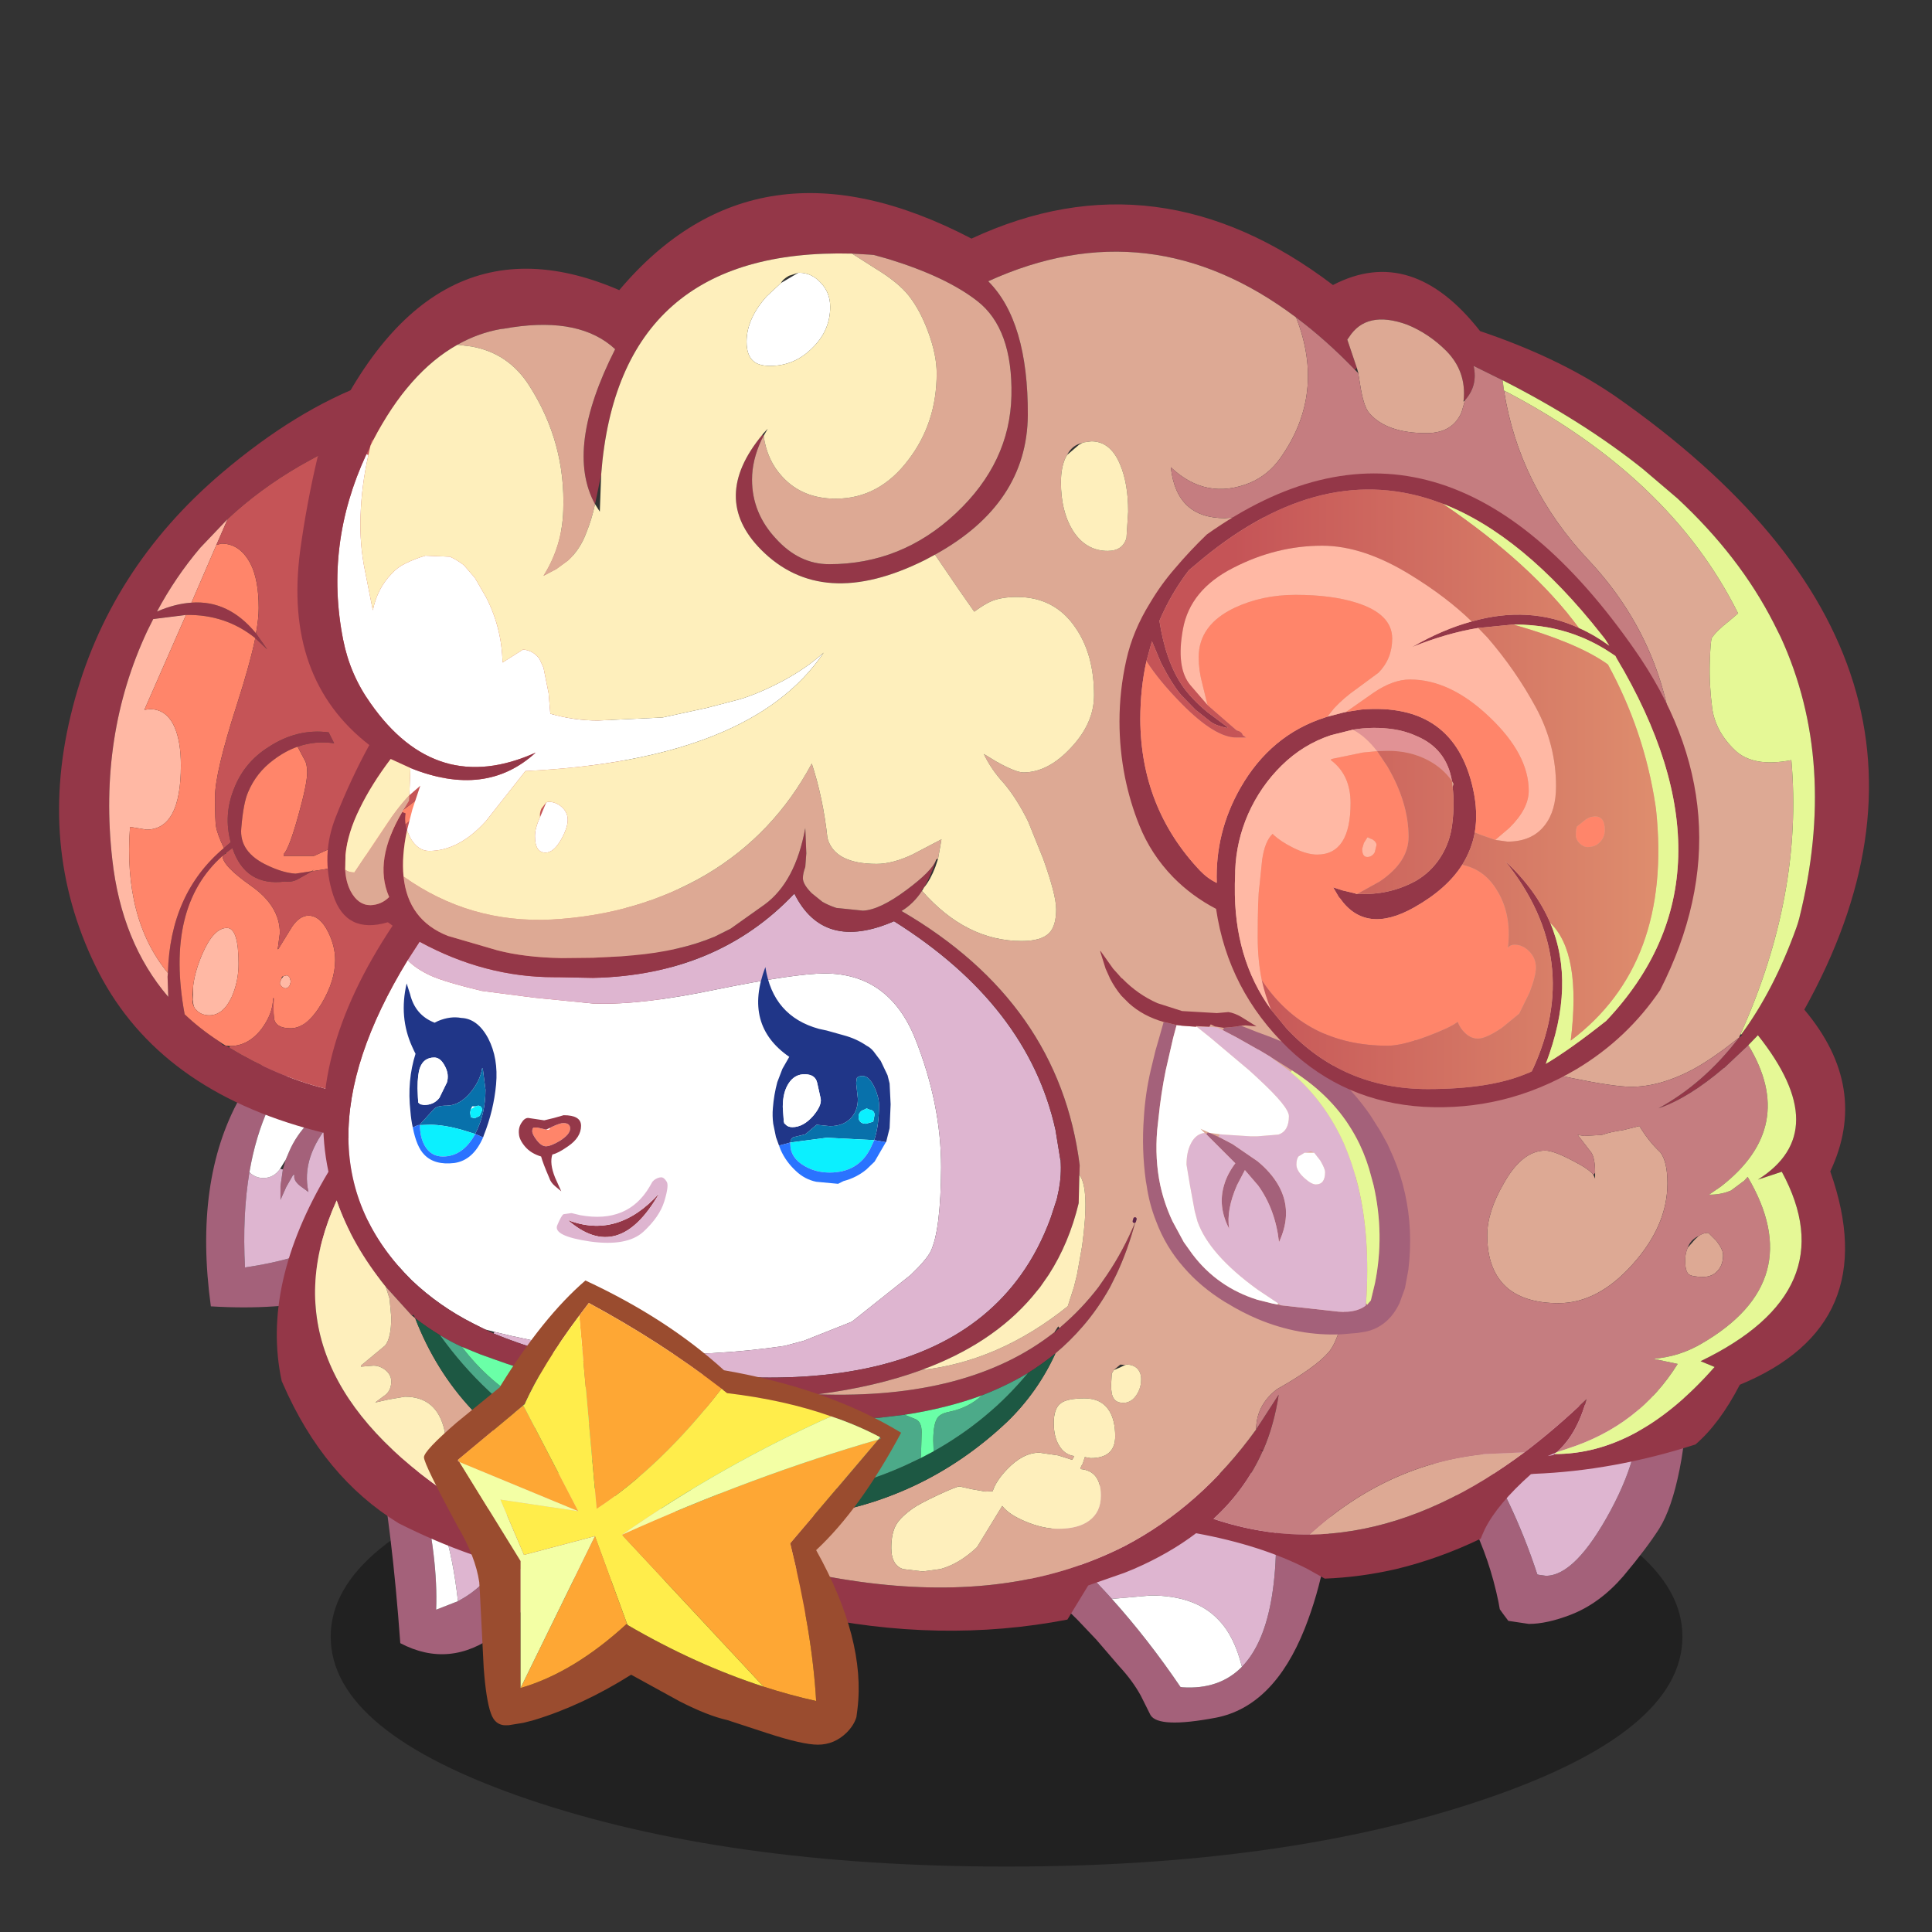 <svg xmlns:ffdec="https://www.free-decompiler.com/flash" xmlns:xlink="http://www.w3.org/1999/xlink" ffdec:objectType="frame" height="90" width="90" xmlns="http://www.w3.org/2000/svg"><rect width="100%" height="100%" fill="#333333" stroke="none"/><use ffdec:characterId="26" height="78.75" transform="translate(-1.1 9)" width="88.15" xlink:href="#a"/><defs><use ffdec:characterId="1" height="34.45" width="101.4" xlink:href="#b" id="m"/><use ffdec:characterId="3" height="48.75" width="38.25" xlink:href="#c" id="n"/><use ffdec:characterId="5" height="111.75" width="90.7" xlink:href="#d" id="o"/><use ffdec:characterId="7" height="33.8" width="38.1" xlink:href="#e" id="p"/><use ffdec:characterId="9" height="36.6" width="45.6" xlink:href="#f" id="q"/><use ffdec:characterId="11" height="30.2" width="31" xlink:href="#g" id="r"/><use ffdec:characterId="13" height="210.6" width="233.2" xlink:href="#h" id="s"/><use ffdec:characterId="15" height="56.2" width="45.4" xlink:href="#i" id="t"/><use ffdec:characterId="17" height="92.85" width="84.95" xlink:href="#j" id="u"/><use ffdec:characterId="19" height="40.4" width="71.4" xlink:href="#k" id="v"/><use ffdec:characterId="24" height="68" width="69.9" xlink:href="#l" id="w"/><g id="a" transform="translate(1.1 -9)"><use ffdec:characterId="2" height="34.45" transform="translate(15.405 65.559) scale(.621)" width="101.4" xlink:href="#m"/><use ffdec:characterId="4" height="48.75" transform="translate(9.6 45.4) scale(.318)" width="38.25" xlink:href="#n"/><use ffdec:characterId="6" height="111.75" transform="translate(2.75 17.85) scale(.318)" width="90.7" xlink:href="#o"/><use ffdec:characterId="8" height="33.8" transform="translate(66.4 64.9) scale(.318)" width="38.1" xlink:href="#p"/><use ffdec:characterId="10" height="36.6" transform="translate(47.55 68.6) scale(.318)" width="45.6" xlink:href="#q"/><use ffdec:characterId="12" height="30.2" transform="translate(17.55 67.45) scale(.318)" width="31" xlink:href="#r"/><use ffdec:characterId="14" height="210.6" transform="translate(12.9 9) scale(.318)" width="233.2" xlink:href="#s"/><use ffdec:characterId="16" height="56.2" transform="translate(51.25 44.3) scale(.318)" width="45.4" xlink:href="#t"/><use ffdec:characterId="18" height="92.85" transform="translate(52.15 22.05) scale(.318)" width="84.95" xlink:href="#u"/><use ffdec:characterId="23" height="40.4" transform="translate(18.8 45.05) scale(.318)" width="71.4" xlink:href="#v"/><use ffdec:characterId="25" height="68" transform="translate(19.75 59.65) scale(.318)" width="69.9" xlink:href="#w"/></g><g id="c" fill-rule="evenodd"><path d="m33.65 8.75.05.05 4.4 6.55Q40.4 51 .7 48.6-4.35 11.85 27.75 0l2.35 3.45Q9.95 7.9 6.35 28.95 5.3 35.2 5.7 42.9q30.1-4.35 27.95-34v-.15m-22 18.4.55-1.3q1-2.3 2.9-4.25 2.95-3 8.9-6.2l-.95 1.2-4.65 4.85q-4.55 5.3-3.4 10.4l-1.3-.95q-.95-.8-.75-1.55h-.2l-1 1.75-.85 1.9v-2l.35-2.45.4-1.4" fill="#a4617a"/><path d="M6.35 28.95q.85.85 2.05.85 1.5 0 2.45-1.35l.4.1L10.9 31v2l.85-1.9 1-1.75h.2q-.2.75.75 1.55l1.3.95q-1.15-5.1 3.4-10.4l4.65-4.85 2.85-1.9q.85-.6 2-1.35l4.05-2.9-.2.35.3-.35.3-.3.1-.15h.15l.35-.2.7-.9q2.15 29.65-27.95 34-.4-7.7.65-13.95" fill="#deb5d0"/><path d="m30.1 3.45 3.55 5.3v.15l-.7.9-.35.2h-.15l-.1.15-.3.3h-.1l-4.05 2.9q-1.15.75-2 1.35-1.05.25-1.9.7-5.95 3.2-8.9 6.2-1.9 1.95-2.9 4.25l-.55 1.3-.8 1.3Q9.9 29.8 8.4 29.8q-1.2 0-2.05-.85Q9.95 7.9 30.1 3.45" fill="#fff"/></g><g id="d" fill-rule="evenodd"><path d="m47.25 6.15-.25-.1.1.15Q41 8.85 35.2 12.15q-5.85 3.4-10.5 7.75l-4 4.2q-3.65 4.3-6.35 9.35 2.65-1.15 5.05-1.3 5.45-.4 9.45 4.5L30.5 39l-1.75-1.65q-4.35-3.5-10.15-3.4l-4.8.6-.85 1.7Q5.75 51.6 7.8 69.75 9.15 81.9 16 89.9l-.1-2.95.05-.55q.3-11.65 8.2-18.3l1-.85q-1.1-4.05.55-8 1.5-3.75 5-5.95 4.2-2.75 8.8-2.15l.8 1.6q-2.8-.4-5.35.5-1.85.65-3.55 1.95-2.5 1.85-3.7 4.7-.7 1.6-1 5.25-.35 3.6 3.95 5.55 2.25 1.05 4 1.15l2.3-.35v.05L35.1 72.6q-.95.55-2 .4-5.8.75-7.7-4.9l-.95.7-.2.2-.3.25q-8.45 7.5-5.55 23.2 2.2 2.1 4.95 3.9l.7.65.4.05.5.3q13.75 8.3 28.05 7.2 14.75-1.15 24.9-15.45Q88 74.75 79.3 58.45q-2.75-5.2-8.55-7.05-6.15-1.85-11.2.15l-.05.25-.3-.1q-1.7.7-3.25 1.85 4.05-11.3 18.25-4.2-.9-12.9-3.7-21.3Q64.75 11 47.25 6.15m8.25-3.2 4.45 2.75q7.3 5.3 12.7 14.4 5.15 8.85 7.15 18.75 1.5 7.7.75 14.4 10.2 7.85 10.15 21.7-.05 22.75-16 31.6-16 8.85-38.45 2.6Q13.8 102.85 5.3 85.3-3.25 67.7 2 47.5q5.2-20.2 21.85-34.35Q34.75 3.9 45.3 0q5.2.35 10.2 2.95" fill="#943748"/><path d="m15.95 86.4-.05.55.1 2.95q-6.85-8-8.2-20.15-2.05-18.15 5.15-33.5l.85-1.7 4.8-.6-6.1 13.9.8-.1q2.5 0 3.65 2.7.9 2.1.9 5.55 0 9.4-5.05 9.4l-2.4-.4q-1 13.45 5.55 21.4m3.45-54.25q-2.4.15-5.05 1.3 2.7-5.05 6.35-9.35l4-4.2-1.65 3.8-3.65 8.45m13 55.55.15-.4.35-.45.45-.1q.25 0 .45.35l.15.55-.15.55q-.25.45-.65.45-.15 0-.45-.2-.35-.25-.35-.6l.05-.15m-12.55 3.8q-.2-.35-.25-1.15l.05-2.05q.25-2.15 1.35-4.7 1.65-3.8 3.6-3.8 1.7 0 1.7 5.25 0 2.6-1 4.85-1.25 2.7-3.3 2.7-.95 0-1.65-.55l-.45-.45-.05-.1" fill="#ffb8a4"/><path d="m59.2 51.7.3.1q-.85 2.55-2.2 4.9-2.45 4.15-5.9 7.4l-4.05 3.55q-1.8 1.55-4.15 2.3-2.1.8-4.25 1.25l-1.9.3.35-.25-.45.25-2.3.35q-1.75-.1-4-1.15-4.3-1.95-3.95-5.55.3-3.65 1-5.25 1.2-2.85 3.7-4.7 1.7-1.3 3.55-1.95l1 1.9q.4.6.4 1.9 0 1.65-1.3 6.3Q33.7 68.2 32.9 69v.25h4.45q9.7-4.35 13.15-6.8Q56.7 58 59.2 51.7M23.35 96.35q-2.75-1.8-4.95-3.9-2.9-15.7 5.55-23.2 0 1.45 4.2 4.4t4.2 6.9l-.3 2.25v.15l.1-.1 2-3.25q1.1-1.6 2.4-1.6 1.7 0 2.9 2.45 1 2.05 1 4.05 0 3.05-2 6.4-2.15 3.6-4.5 3.6-1.9 0-2.35-1.05-.25-.6-.15-3.35h-.1q0 2.2-1.65 4.45-1.95 2.55-4.65 2.55l-.6-.05-.45-.25-.65-.45m.8-28.25q-7.9 6.65-8.2 18.3Q9.4 78.45 10.4 65l2.4.4q5.05 0 5.05-9.4 0-3.45-.9-5.55-1.15-2.7-3.65-2.7l-.8.1 6.1-13.9q5.8-.1 10.15 3.4-.8 3.85-2.7 9.75-3.2 9.95-3.2 13.5 0 3.55.15 4.35.2 1.15 1.15 3.15m4.7-31.45q-4-4.9-9.45-4.5l3.65-8.45.75-.2q2.7 0 4.25 2.95 1.2 2.35 1.2 6.5 0 1.5-.4 3.7m4.05 50.2q-.2.05-.25.15l-.25.7-.05.15q0 .35.35.6.3.2.45.2.4 0 .65-.45l.15-.55-.15-.55q-.2-.35-.45-.35l-.45.1m-13.3 3.5-.05.1q0 .55.3 1.05l.05.1.45.45q.7.55 1.65.55 2.05 0 3.3-2.7 1-2.25 1-4.85 0-5.25-1.7-5.25-1.95 0-3.6 3.8-1.1 2.55-1.35 4.7l-.1 1.35.05.7" fill="#ff856a"/><path d="m47.1 6.2.15-.05Q64.75 11 70.5 28.05q2.8 8.4 3.7 21.3-14.2-7.1-18.25 4.2 1.55-1.15 3.25-1.85-2.5 6.3-8.7 10.75-3.45 2.45-13.15 6.8H32.9V69q.8-.8 2.15-5.65 1.3-4.65 1.3-6.3 0-1.3-.4-1.9l-1-1.9q2.55-.9 5.35-.5l-.8-1.6q-4.6-.6-8.8 2.15-3.5 2.2-5 5.95-1.65 3.95-.55 8l-1 .85q-.95-2-1.15-3.15-.15-.8-.15-4.35t3.2-13.5q1.9-5.9 2.7-9.75L30.5 39l-1.65-2.35q.4-2.2.4-3.7 0-4.15-1.2-6.5-1.55-2.95-4.25-2.95l-.75.2 1.65-3.8q4.65-4.35 10.5-7.75Q41 8.85 47.1 6.2m12.4 45.6.05-.25q5.05-2 11.2-.15 5.8 1.85 8.55 7.05 8.7 16.3-1.4 30.65-10.15 14.3-24.9 15.45-14.3 1.1-28.05-7.2l.1-.25q2.7 0 4.65-2.55 1.65-2.25 1.65-4.45h.1q-.1 2.75.15 3.35.45 1.05 2.35 1.05 2.35 0 4.5-3.6 2-3.35 2-6.4 0-2-1-4.05-1.2-2.45-2.9-2.45-1.3 0-2.4 1.6l-2 3.25-.1-.05.3-2.25q0-3.95-4.2-6.9t-4.2-4.4l.3-.25.25-.15-.05-.05.95-.7q1.9 5.65 7.7 4.9 1.05.15 2-.4l1.85-1.05.1-.05 1.9-.3q2.15-.45 4.25-1.25 2.35-.75 4.15-2.3l4.05-3.55q3.45-3.25 5.9-7.4 1.35-2.35 2.2-4.9" fill="#c55457"/></g><g id="e" fill-rule="evenodd"><path d="M31.1.55 37.85 0l.1 1.2q.45 4.1-.7 9.9-1.15 5.8-3 8.75-1.85 2.9-5.25 6.95-3.45 4-7.7 5.65-3.5 1.35-6.15 1.35l-3-.45-.75-1-.5-.7-.2-1.1Q8.15 18.15 0 8.85L6.75 6.3q6.05 9.25 9.65 20.25l.2.05 1.05.15q4.35 0 9.5-9.6Q32.2 7.75 31.1.55" fill="#a4617a"/><path d="M31.1.55q1.1 7.2-3.95 16.6-5.15 9.6-9.5 9.6l-1.05-.15-.2-.05q-3.6-11-9.65-20.25Q19.1 1.9 31.1.55" fill="#deb5d0"/></g><g id="f" fill-rule="evenodd"><path d="M36.95.15Q41.3.5 45.6 1.8q-.15 11.3-4 21.05-4.55 11.4-13 13.05-8.45 1.6-9.6-.4l-1.4-2.8q-1.2-2.2-3.15-4.3l-3.35-3.9-2.75-2.9Q5.1 18.3 0 14.7q1.6-3 3.7-5.6 5.05 4.3 9.65 9.4 5.3 5.9 10.05 12.9l.3.05q5.4.35 8.7-3 6.55-6.7 4.55-28.3" fill="#a4617a"/><path d="M3.7 9.1q2.1-2.6 4.6-4.85 5.1-4.65 12-3.7L33.05 0l3.9.15q2 21.6-4.55 28.3-1.1-4.5-3.45-6.9Q25.6 18 19.05 18l-5.7.5q-4.6-5.1-9.65-9.4" fill="#deb5d0"/><path d="M32.4 28.45q-3.3 3.35-8.7 3l-.3-.05q-4.75-7-10.05-12.9l5.7-.5q6.55 0 9.9 3.55 2.35 2.4 3.45 6.9" fill="#fff"/></g><g id="g" fill-rule="evenodd"><path d="M11.9 22.45q8.4-4.4 9.75-17.7 4.8 1.5 9.35 3.4Q17.9 36.2 3.45 28.6 2.25 11.95 0 0l5.25.8 1.3 5.05Q9 16.15 8.7 23.7l3.2-1.25" fill="#a4617a"/><path d="M21.65 4.75q-1.35 13.3-9.75 17.7-1.45-12.7-5.35-16.6L5.25.8q8.5 1.45 16.4 3.95" fill="#deb5d0"/><path d="M6.55 5.85q3.9 3.9 5.35 16.6L8.7 23.7Q9 16.15 6.55 5.85" fill="#fff"/></g><g id="h" fill-rule="evenodd"><path d="M19.55 84.2q11.05 4.45 18.35-2.25-14.55 6.55-24.2-7.25-3-4.2-4-9.3-2.75-13.9 3.4-27.15l.3.1q-1 4.45-1.15 8.95-.15 4.1.65 8l1.15 5.8q.65-3.2 2.75-5.35.85-.95 2-1.5 1.4-.7 2.95-1.15l3.6.15q1.1.5 2.05 1.25l1.6 1.85 1.65 2.85q2.3 4.5 2.4 9.55l3-1.9q1.45.1 2.4 1.35l.6 1.3.75 3.75.25 3q3.45 1 7 1l9.45-.45 6.45-1.4 4.8-1.25q2.85-.85 6.35-2.7 3.45-1.85 6-4.15-10.6 15.75-43.7 17.35L30.6 92q-3.95 4.35-8.3 4.35-1.65 0-2.75-1.9l-.5-1.1.8-3.1L21 86.8v-.05.05l-1.6 1.4.15-4M76.4 11.65h.1q1.8 0 3.15 1.45 1.4 1.45 1.4 3.55 0 3.5-2.65 6.05-2.6 2.6-6.15 2.6-1.65 0-2.45-.7-1-.85-1-2.85 0-3.35 2.95-6.65l2.1-1.95 2.55-1.5m-36.95 77.6.3-.1q1.05 0 1.9.7.95.8.95 1.95t-.95 2.85q-1.1 1.95-2.3 1.95-1.55 0-1.55-2.4 0-1.15.65-2.6l.1-.2.9-2.15m-8.95 77.2-1.7-.85q-5.05-2.55-9.05-6.35-18.25-18.05-.6-46.9 1.25 1.3 3.45 2.3 2.15.95 7.4 2.2l7.7 1 8.6.85h.4q6.6.25 17.65-2.05 11.6-2.35 15.9-2.35 9.4 0 13.25 9.55 3.8 9.55 3.8 18.85-.05 9.25-1.55 12.35-.7 1.3-2.9 3.4l-8.55 6.8-.3.15-6.8 2.7-2.8.75q-21.55 3.2-42.55-2.05l-1.35-.35" fill="#fff"/><path d="m19.15 112.35 1.75-2.7q9.55 5.2 19.7 5.2h.55l5.15.1q18.2-.4 29.5-12.35 4.25 8.55 14.6 4.05 19.6 12.3 23.65 30.55l.7 4.3.05.15q.15 2.15-.25 4.3l-.3 1.4-.9 2.75q-1.7 4.65-4.35 8.35-9.65 13.5-31.8 14.9-4.85.3-10.3 0H66l-12.85-.85-6.85-1.1q-7.7-1.55-14.55-4.35l.1-.25q21 5.25 42.55 2.05l2.8-.75 6.8-2.7.3-.15 8.55-6.8q2.2-2.1 2.9-3.4 1.5-3.1 1.55-12.35 0-9.3-3.8-18.85-3.85-9.55-13.25-9.55-4.3 0-15.9 2.35-11.05 2.3-17.65 2.05h-.4l-8.6-.85-7.7-1q-5.25-1.25-7.4-2.2-2.2-1-3.45-2.3" fill="#deb5d0"/><path d="M173.85 30.3q.4-4.2-2.55-7.2-2.55-2.55-5.75-3.85-5.95-2.15-8.5 1.85l-.25.35 1.4 4.15-.3.25q-4.25-4.4-8.6-7.65-21.4-16.1-45.1-5.3 5.85 5.85 5.8 19.6-.1 13-13.6 20.45l-1.5.8q-15.05 7.5-24-1.55-7.45-7.55.2-16.8l.2.15-.3.55q-1.4 3-1.4 5.85 0 4.9 3.5 8.65 3.4 3.75 7.8 3.75 10.6 0 18.55-7.45 7.95-7.45 8.15-17.25.2-9.8-5-13.85-4.55-3.55-13-6.15l-2.15-.6-.6-.05-2.6-.15q-34.2-.9-36.75 32.35l-.9 4.35q-4.45-8.1 2.95-22.7-5.05-4.7-15.1-3.2l-1.2.2-.45.05q-3.35.6-6.35 2.3-7.15 4-12.35 14l-.2-.05-.2.85-.6 1.25Q6.95 51.5 9.7 65.4q1 5.1 4 9.3 9.65 13.8 24.2 7.25-7.3 6.7-18.35 2.25l-2.85-1.3h-.05q-2.8 3.7-4.5 7.2-1.8 3.6-2.1 6.85L10 99.1q.1 1.8.8 3.15 1.1 2.05 2.9 2.05 1.6-.05 2.75-1.2l-.05-.1q-2.25-5.25 1.95-12.35l.5.2q-.2 1.2.2 2.5-.8 3.8-.5 6.75.65 6.4 6.5 8.7l7.2 2.1q4 1.05 9.45 1.15l4.6-.05 4.1-.2 1.75-.15q6.9-.6 12-2.75l2.3-1.15 5-3.55q4.5-3.3 5.95-11.2l.15 3.7-.15 2q-.35.95-.35 1.65 0 .9 1.3 2.2l1.55 1.25q.85.5 2.05.9l3.9.4q2.45-.1 6.4-3.05 3.7-2.75 4.3-4.35-.75 2.3-1.75 4l-.35.4.05.1q-1.25 1.9-3 2.95 23.1 13.45 26.1 37.25l-.05 1.4-.1 4.15q-1.4 5.85-4.4 10.5l-1.25 1.8-1.15 1.4q-5.9 6.95-16.25 10.75-6.7 2.45-15.2 3.55 22.15.8 34.7-9.1l.1.05.15-.25.5-.4.25-.25q3-2.55 5.45-5.75l1.25-1.8q2.4-3.55 4.15-7.75-1.1 4.15-2.8 7.75l-.9 1.8q-1.75 3.15-4 5.75-1.85 2.15-4 3.95-1.9 1.55-4.05 2.9-3.1 1.85-6.7 3.25-5.15 1.9-11.35 2.85l-3.8.45q-5.55.15-10.95-.05l-16.45-1.45q-7.4-1-14.45-2.7-7.45-1.85-14.55-4.4l-1.95-.7-2.7-1.1q-1.65-.75-3.2-1.7-1.9-1.15-3.65-2.5l-.2-.5-.3.1-3.8-4.2q-4.95-6.1-7.2-12.65Q-2.1 171.5 24.3 190l.45.35h.05l.05.05q10.9 4.6 21.45 6.1l13.8.55q8 2.8 15.35 4.5l1.75.4q22.15 4.8 38.7-.4 4.3-1.35 8.25-3.35 11.2-5.85 19.3-17.1l3.3-5.1q-.65 4.4-2.3 8.2l-.55-.2.5.25q-2.5 5.65-7.2 9.95 7 2.35 14.05 2.3 12.75-.15 25.7-8.1 2.9-1.8 5.8-3.95 4.55-3.45 9.1-7.8-1.4 5.2-4.4 7.8l-1.3.55.8-.15.2-.15q12.2.05 23.45-12.75l-2.05-.85q21.35-10.3 11.9-27.75l-3.5 1.15q11.2-7.05 0-21.15l-1.4 1.45-3.55 3.35h-.05q-5.15 4.4-9.55 5.9 6.65-3.65 11.7-10.25l.05-.1.3-.2.1-.1.15-.15h-.2q4.8-6.5 8.1-15.7l.2-.6.2-.7q5.7-22.85-2.7-41.2l-1.05-2.1q-5-9.8-14.1-18.25l-5.05-4.3q-8.75-7-20.55-13l-4.25-2.1q.65 2.9-1.25 5h-.2m22.15-.6q56 39.1 27.75 89.9 9.6 11.4 3.8 23.7 7.95 22.5-13.25 31.25-2.95 5.7-6.5 8.75-12 3.85-23.65 4.3l-.45.05q-4.9 4.35-6.75 8.05l-.4.9-.2.5q-6.15 2.95-12.4 4.45-5.2 1.2-10.45 1.4l-2.5-1.4q-6.8-3.5-16.35-5.25-3.95 3-9.15 5.25-.7.3-1.35.55l-5.3 1.85-3.05 5q-18.65 3.6-38.6-.75-8.8-1.95-17.9-5.4-20 2.85-41.45-7.95-11-6.75-16.95-20.4L.7 174q-3.05-14.1 6.85-30.65-3.55-16.6 9.4-36.05l-.7-.5q-6.1 1.8-8-3.95-1.9-5.8.4-11.55 2.15-5.45 4.85-10.4l.05-.05Q.95 71.1 3.4 52.4q.95-6.95 2.55-13.7 15.4-36.95 44.2-24.5 20.2-23.95 51.6-7.55 27.3-12.7 52.95 6.8 11.55-6 21.55 6.75 11.25 3.8 19.15 9.1l.6.4m-81.25 111.8-.7-4.3Q110 118.95 90.4 106.65q-10.35 4.5-14.6-4.05-11.3 11.95-29.5 12.35l-5.15-.1h-.55q-10.15 0-19.7-5.2l-1.75 2.7q-17.65 28.85.6 46.9 4 3.8 9.05 6.35l1.7.85 1.25.6q6.85 2.8 14.55 4.35l6.85 1.1 12.85.85h.9q5.45.3 10.3 0 22.15-1.4 31.8-14.9 2.65-3.7 4.35-8.35l.9-2.75.3-1.4q.4-2.15.25-4.3l.05-.1-.1-.05" fill="#943748"/><path d="m158.2 25.6-1.4-4.15.25-.35q2.55-4 8.5-1.85 3.2 1.3 5.75 3.85 2.95 3 2.55 7.2l-.05.25.25-.25-.5 1.75q-1.3 3.1-5.15 3.1-5.8 0-8.35-2.9-.9-1-1.4-4.4l-.25-1.5.05.1-.25-.85m24.55 158.85q-2.9 2.15-5.8 3.95-12.95 7.95-25.7 8.1 11.35-10.35 25.7-11.8l5.8-.25m-39.3-3.35q-8.1 11.25-19.3 17.1-3.95 2-8.25 3.35-16.55 5.2-38.7.4l-1.75-.4q-7.35-1.7-15.35-4.5l-13.8-.55q-10.55-1.5-21.45-6.1v-.25q0-7.45-.3-8.9-1.1-4.95-5.8-4.95l-2.35.4-2 .45 1.6-1.2q.75-.7.75-1.9 0-.95-.85-1.65-.85-.65-1.75-.65l-1.85.15v-.15l3.55-2.95q.9-1.1.9-4.15l-.25-2.7-.55-1.75 3.8 4.2.5.4q5.95 15.35 21.3 22.8l4.75 2.05q14 5.45 29.35 4.4l1.55-.15q17.2-2.05 29.75-13.9 4.5-4.35 7.1-10.05 2.15-1.8 4-3.95 2.25-2.6 4-5.75l.9-1.8q1.7-3.6 2.8-7.75-1.75 4.2-4.15 7.75l-1.25 1.8q-2.45 3.2-5.45 5.75l-.25.25-.2-.25-.55.85q-12.55 9.9-34.7 9.1 8.5-1.1 15.2-3.55 11.35-1.25 21.45-9.35l.9-2.8.45-1.8.75-4.2q1.15-8.45-.4-10.45l.05-1.4q-3-23.8-26.1-37.25 1.75-1.05 3-2.95 6.45 7.35 14.6 7.35 2.9 0 4.05-1.2 1-1.05 1-3.45 0-2.1-1.9-7.4l-2.2-5.45q-1.65-3.35-3.55-5.6-1.85-2-2.95-4.3l1.9 1.15q2.8 1.55 3.9 1.55 3.6 0 6.95-3.6 3.4-3.6 3.4-7.7 0-5.9-2.65-9.8-3.05-4.6-8.65-4.6-2.2 0-3.7.6-1.05.45-2.55 1.55l-2.1-3-3.65-5.35Q109.9 45.5 110 32.5q.05-13.75-5.8-19.6 23.7-10.8 45.1 5.3 4.4 11.2-2.35 20.65-1.7 2.4-4.35 3.55-6.45 2.65-11.65-2.25.8 7.45 7.9 7.45 23.3-1.75 44 9.8 5.45 3.1 9.8 7.35 6.75 6.55 11.75 14.55-2-14.65-12.3-25.6-10.15-10.8-12.35-24.8 24.35 12.65 34.3 32.65l-1.35 1.15q-1.8 1.4-2.5 2.45-.2.4-.3 3.6-.1 3.2.35 6.65.45 3.4 3.3 6.15 2.65 2.6 8.3 1.5 1.75 19.7-7.45 40.15l-.25.55h-.05q-3.85 3.1-6.85 4.7-4.7 2.45-8.85 2.45-4.95 0-24.7-5.05l-20.4-5.05h-.5l.05.05 2.65 9.15q2.6 10.1 2.6 16.05 0 7-1.05 13.85-1.15 7.8-3 9.9-1.95 2.25-7.55 5.4-3.05 2.35-3.05 5.9m-46.9-83.4q-.6 1.6-4.3 4.35-3.95 2.95-6.4 3.05l-3.9-.4q-1.2-.4-2.05-.9l-1.55-1.25q-1.3-1.3-1.3-2.2 0-.7.35-1.65l.15-2-.15-3.7q-1.45 7.9-5.95 11.2l-5 3.55-2.3 1.15q-5.1 2.15-12 2.75l-1.75.15-4.1.2-4.6.05q-5.45-.1-9.45-1.15l-7.2-2.1q-5.85-2.3-6.5-8.7 9.7 6.9 21.7 6.3 12.65-.7 22.75-6.65 9.8-5.85 15.35-16.2 1.65 5 2.3 10.95 1.05 3.75 7.2 3.75 2.3 0 5.2-1.35l4.3-2.25-.5 2.85q-.3.05-.3.2m-78.2-7.05q-4.2 7.1-1.95 12.35l.05.1q-1.15 1.15-2.75 1.2-1.8 0-2.9-2.05-.7-1.35-.8-3.15.5.4 1.35.4l3.85-5.75q2.4-3.7 4.2-5.55l-.05.8-1 1.65m8.1-68.45q3-1.7 6.35-2.3l.45-.05 1.2-.2q10.05-1.5 15.1 3.2-7.4 14.6-2.95 22.7-.45 2.15-1.3 4.25-.9 2.4-2.65 4l-1.7 1.25-1.9 1q2.75-4.35 2.9-9.65.35-9.85-4.95-18.15-3.05-4.85-8.55-5.8l-2-.25m57.8-13.35 2.6.15.6.05 2.15.6q8.45 2.6 13 6.15 5.2 4.05 5 13.85-.2 9.8-8.15 17.25-7.95 7.45-18.55 7.45-4.4 0-7.8-3.75-3.5-3.75-3.5-8.65 0-2.85 1.4-5.85l.3-.55q.5 3.6 2.75 6 2.95 3.2 7.8 3.2 6.4 0 10.7-5.75 4.1-5.4 4.1-12.6 0-2.65-1.2-5.95-1.2-3.3-2.9-5.45-1.55-1.95-4.85-3.95l-3.45-2.2m31.5 29.5-.25.45q-.65 1.45-.65 3.55 0 4.2 1.7 7 1.9 3.05 5.15 3.05 2.2 0 2.75-1.9l.25-3.85q0-4.15-1.2-6.95-1.4-3.35-4.2-3.35l-1.1.15-.25.1q-1.45.3-2.2 1.75m-13.95 151.5-1.8-.4q-.45 0-3.15 1.25-2.65 1.25-3.6 1.9-1.85 1.3-2.5 2.4-.75 1.25-.75 3.45 0 2.25 1.35 2.95l.35.15 2.9.35 2.6-.35q2.75-.75 5.35-3.2l3.7-6.05q1 1.3 3.45 2.3 2.5 1.05 4.75 1.05 2.95 0 4.55-1.2 1.7-1.25 1.7-3.65 0-3.65-3-3.9 0-.25.35-.8l.3-.95.85.15q3.6 0 3.6-3.2 0-2.3-.85-3.7-1.15-1.85-3.6-1.85-2.6 0-3.5.7-1.05.75-1.05 2.9 0 2 .75 3.25.8 1.4 2.25 1.6l-.3.55-2.05-.65-2.75-.4q-2.4 0-4.7 2.4-1.65 1.7-2.15 3.25l-1.05.05-2-.35m91.3-46.35q0-2.1-.55-2.95l-2-2.6.95.15 2.6-.15q1.25-.45 3.1-.7l2.4-.6q1.3 2.2 3.05 3.85 1.05 1.35 1.05 4.55 0 6.15-5.05 11.8-5.1 5.75-10.9 5.75-4.7 0-7.35-2.1-3.1-2.55-3.1-7.85 0-3.4 2.4-7.55 2.7-4.85 6.1-4.85 1.25 0 4.15 1.55 2.25 1.15 2.9 2l.25.55v-.85m15.2 9.25q.55-.4 1.2-.45h.2l1.2 1.2q.95 1.25.95 2.05 0 1.4-.75 2.25-.8.95-2.15.95-1.65 0-2.15-.4-.5-.45-.5-1.95 0-.75.15-1.3l.2-.6 1.1-1.25.55-.5m-85.7 19.65-.3.5-.1 1.7q0 1.35.35 1.9.4.7 1.45.7h.15q1.1-.1 1.8-1.2.65-1 .65-2.25 0-1.05-.65-1.65-.6-.5-1.45-.5l-.2.05-.75-.05-.95.8" fill="#dda994"/><path d="M174.05 30.3q1.9-2.1 1.25-5l4.25 2.1.2 1.5q2.2 14 12.35 24.8 10.3 10.95 12.3 25.6-5-8-11.75-14.55-4.35-4.25-9.8-7.35-20.7-11.55-44-9.8-7.1 0-7.9-7.45 5.2 4.9 11.65 2.25 2.65-1.15 4.35-3.55 6.75-9.45 2.35-20.65 4.35 3.25 8.6 7.65l.5.5.25 1.5q.5 3.4 1.4 4.4 2.55 2.9 8.35 2.9 3.85 0 5.15-3.1l.5-1.75m40.05 93.5q-5.05 6.6-11.7 10.25 4.4-1.5 9.55-5.9h.05l3.55-3.35q7.25 11.95-4 20.7l-1.75 1.2q1.6.05 3.2-.6l1.95-1.45.5-.55q9 15.25-6.7 24.4-3.3 1.95-7.1 2.25l3.55.75q-5.65 9.05-16.1 12.4l-1.65.55q3-2.6 4.4-7.8-4.55 4.35-9.1 7.8l-5.8.25q-14.35 1.45-25.7 11.8-7.05.05-14.05-2.3 4.7-4.3 7.2-9.95l.05-.05q1.65-3.8 2.3-8.2l-3.3 5.1q0-3.55 3.05-5.9 5.6-3.15 7.55-5.4 1.85-2.1 3-9.9 1.05-6.85 1.05-13.85 0-5.95-2.6-16.05l-2.65-9.15.45-.05 20.4 5.05q19.75 5.05 24.7 5.05 4.15 0 8.85-2.45 3-1.6 6.85-4.7v.05m-21.25 20q-.65-.85-2.9-2-2.9-1.55-4.15-1.55-3.4 0-6.1 4.85-2.4 4.15-2.4 7.55 0 5.3 3.1 7.85 2.65 2.1 7.35 2.1 5.8 0 10.9-5.75 5.05-5.65 5.05-11.8 0-3.2-1.05-4.55-1.75-1.65-3.05-3.85l-2.4.6q-1.85.25-3.1.7l-2.6.15-.95-.15 2 2.6q.55.85.55 2.95l-.25.3m13.8 10.7-.2.6q-.15.55-.15 1.3 0 1.5.5 1.95.5.4 2.15.4 1.35 0 2.15-.95.75-.85.75-2.25 0-.8-.95-2.05l-1.2-1.2h-.2q-.65.05-1.2.45-1.2.5-1.65 1.75" fill="#c57d80"/><path d="m24.75 190.35-.45-.35q-26.4-18.5-15.55-42.45 2.25 6.55 7.2 12.65l.55 1.75.25 2.7q0 3.05-.9 4.15l-3.55 2.95v.15l1.85-.15q.9 0 1.75.65.85.7.85 1.65 0 1.2-.75 1.9l-1.6 1.2 2-.45 2.35-.4q4.7 0 5.8 4.95.3 1.45.3 8.9l-.1.2M94.4 172.4q10.35-3.8 16.25-10.75l1.15-1.4 1.25-1.8q3-4.65 4.4-10.5l.1-4.15q1.55 2 .4 10.45l-.75 4.2-.45 1.8-.9 2.8q-10.1 8.1-21.45 9.35m-75.85-72.3q-.3-2.95.5-6.75l.5 1.1q1.1 1.9 2.75 1.9 4.35 0 8.3-4.35l5.8-7.35q33.1-1.6 43.7-17.35-2.55 2.3-6 4.15-3.5 1.85-6.35 2.7l-4.8 1.25-6.45 1.4-9.45.45q-3.55 0-7-1l-.25-3-.75-3.75-.6-1.3q-.95-1.25-2.4-1.35l-3 1.9q-.1-5.05-2.4-9.55L29 56.35l-1.6-1.85q-.95-.75-2.05-1.25l-3.6-.15q-1.55.45-2.95 1.15-1.15.55-2 1.5-2.1 2.15-2.75 5.35l-1.15-5.8q-.8-3.9-.65-8 .15-4.5 1.15-8.95l.3-1.35.4-.8q5.2-10 12.35-14l2 .25q5.5.95 8.55 5.8 5.3 8.3 4.95 18.15-.15 5.3-2.9 9.65l1.9-1 1.7-1.25q1.75-1.6 2.65-4 .85-2.1 1.3-4.25l.7 1.1.2-5.45Q50.05 7.95 84.25 8.85l3.45 2.2q3.3 2 4.85 3.95 1.7 2.15 2.9 5.45 1.2 3.3 1.2 5.95 0 7.2-4.1 12.6-4.3 5.75-10.7 5.75-4.85 0-7.8-3.2-2.25-2.4-2.75-6l.6-1.05-.65.7-.15.2q-7.65 9.25-.2 16.8 8.95 9.05 24 1.55l1.5-.8 3.65 5.35 2.1 3q1.5-1.1 2.55-1.55 1.5-.6 3.7-.6 5.6 0 8.65 4.6 2.65 3.9 2.65 9.8 0 4.1-3.4 7.7-3.35 3.6-6.95 3.6-1.1 0-3.9-1.55l-1.9-1.15q1.1 2.3 2.95 4.3 1.9 2.25 3.55 5.6l2.2 5.45q1.9 5.3 1.9 7.4 0 2.4-1 3.45-1.15 1.2-4.05 1.2-8.15 0-14.6-7.35l.3-.5q.95-1.15 1.65-3l.4-1.2.5-2.85-4.3 2.25q-2.9 1.35-5.2 1.35-6.15 0-7.2-3.75-.65-5.95-2.3-10.95Q72.8 93.9 63 99.75q-10.1 5.95-22.75 6.65-12 .6-21.7-6.3m-8.55-1 .05-2.15q.3-3.25 2.1-6.85 1.7-3.5 4.5-7.2h.05l2.85 1.3-.15 4q-1.8 1.85-4.2 5.55l-3.85 5.75q-.85 0-1.35-.4m107.95-62.5.25-.1 1.1-.15q2.8 0 4.2 3.35 1.2 2.8 1.2 6.95l-.25 3.85q-.55 1.9-2.75 1.9-3.25 0-5.15-3.05-1.7-2.8-1.7-7 0-2.1.65-3.55l.25-.45 1.75-1.5.45-.25m-44.1-23.45-2.1 1.95q-2.95 3.3-2.95 6.65 0 2 1 2.85.8.7 2.45.7 3.55 0 6.15-2.6 2.65-2.55 2.65-6.05 0-2.1-1.4-3.55-1.35-1.45-3.15-1.45h-.1l-1.4.45q-.95.55-1.15 1.05M38.55 91.4l-.1.2q-.65 1.45-.65 2.6 0 2.4 1.55 2.4 1.2 0 2.3-1.95.95-1.7.95-2.85 0-1.15-.95-1.95-.85-.7-1.9-.7l-.3.1-.7.9q-.3.65-.2 1.25m63.25 98.45 2 .35 1.05-.05q.5-1.55 2.15-3.25 2.3-2.4 4.7-2.4l2.75.4 2.05.65.3-.55q-1.45-.2-2.25-1.6-.75-1.25-.75-3.25 0-2.15 1.05-2.9.9-.7 3.5-.7 2.45 0 3.6 1.85.85 1.4.85 3.7 0 3.2-3.6 3.2l-.85-.15-.3.95q-.35.55-.35.8 3 .25 3 3.9 0 2.4-1.7 3.65-1.6 1.2-4.55 1.2-2.25 0-4.75-1.05-2.45-1-3.45-2.3l-3.7 6.05q-2.6 2.45-5.35 3.2l-2.6.35-2.9-.35-.35-.15q-1.35-.7-1.35-2.95 0-2.2.75-3.45.65-1.1 2.5-2.4.95-.65 3.6-1.9 2.7-1.25 3.15-1.25l1.8.4m22.5-18.2.2-.05q.85 0 1.45.5.65.6.65 1.65 0 1.25-.65 2.25-.7 1.1-1.8 1.2H124q-1.05 0-1.45-.7-.35-.55-.35-1.9l.1-1.7.3-.5.95-.4.6-.3.15-.05" fill="#feefbc"/><path d="M179.55 27.4q11.8 6 20.55 13l5.05 4.3q9.1 8.45 14.1 18.25l1.05 2.1q8.4 18.35 2.7 41.2l-.2.7-.2.6q-3.3 9.2-8.1 15.7l-.1-.05q9.2-20.45 7.45-40.15-5.65 1.1-8.3-1.5-2.85-2.75-3.3-6.15-.45-3.45-.35-6.65.1-3.2.3-3.6.7-1.05 2.5-2.45l1.35-1.15q-9.95-20-34.3-32.65l-.2-1.5m36 97.4 1.4-1.45q11.2 14.1 0 21.15l3.5-1.15q9.45 17.45-11.9 27.75l2.05.85q-11.25 12.8-23.45 12.75l.3-.25 1.65-.55q10.45-3.35 16.1-12.4l-3.55-.75q3.8-.3 7.1-2.25 15.7-9.15 6.7-24.4l-.5.55-1.95 1.45q-1.6.65-3.2.6l1.75-1.2q11.25-8.75 4-20.7" fill="#e5f896"/><path d="M20.25 164.8q1.75 1.35 3.65 2.5 6.4 8.95 15.75 14.75 3.25 2.05 6.65 3.6 9.2 4.2 19.5 4.95 5.8.65 11.4 0 7.65-.95 15-4.3l2.1-1 1.9-1q8.05-4.5 13.8-11.45 2.15-1.35 4.05-2.9-2.6 5.7-7.1 10.05-12.55 11.85-29.75 13.9l-1.55.15q-15.35 1.05-29.35-4.4l-4.75-2.05q-15.35-7.45-21.3-22.8" fill="#1d5843"/><path d="M23.9 167.3q1.55.95 3.2 1.7 4 5.25 9.55 8.35 5.6 3.1 10.95 3.1 3.4 0 8.4-1.35l4.75-1.2 16.45 1.45q5.4.2 10.95.05l3.8-.45 1.5.6q1 .35 1 1.95l-.1 3.35-.05.45-2.1 1q-7.35 3.35-15 4.3-5.6.65-11.4 0-10.3-.75-19.5-4.95-3.4-1.55-6.65-3.6-9.35-5.8-15.75-14.75m79.4 8.8q3.6-1.4 6.7-3.25-5.75 6.95-13.8 11.45l-.05-1.6q0-2.45.65-3.35.45-.6 1.75-.85 2.7-.55 4.75-2.4" fill="#4caa89"/><path d="m27.1 169 2.7 1.1 1.95.7q7.1 2.55 14.55 4.4 7.05 1.7 14.45 2.7L56 179.1q-5 1.35-8.4 1.35-5.35 0-10.95-3.1-5.55-3.1-9.55-8.35m64.85 9.95q6.2-.95 11.35-2.85-2.05 1.85-4.75 2.4-1.3.25-1.75.85-.65.9-.65 3.35l.05 1.6-1.9 1 .05-.45.1-3.35q0-1.6-1-1.95l-1.5-.6" fill="#6affa7"/></g><g id="i"><path d="m28.1 17.5-.3-.2-2.95-1.85-1.5-.9-.3-.15-3-1.7-2.1-1.1.2-.35 1.6-.15.3-.05.6-.1 2.4.95 1.5.55.65.25q4.55 1.75 8.15 4.65l1.6 1.35q2.6 2.4 4.65 5.4l1.45 2.3 1.05 1.9.85 1.9q1.1 2.6 1.7 5.3 1.2 5.35.5 11.2l-.5 2.7-.8 2.2q-1.05 2.2-2.8 3.3-.95.6-2.1.85l-1.2.2-2.35.2q-6.3.3-12.35-2.25-2.25-.95-4.45-2.3l-.35-.2q-3.55-2.2-6-5.05-2.65-3-4.05-6.75-1-2.5-1.4-5.3l-.1-.55q-.65-4.7-.3-9.3.2-3.5 1-6.95l.7-2.9.55-1.9.65-2.3h.05l1.85.45-.5 1.85-1.1 4.8q-.7 3.45-1.05 6.95l-.2 1.8Q8 30.5 8.8 34.3q.6 2.75 1.8 5.3l1.65 3.05 1.25 1.75q3.65 4.85 9.55 6.7l2 .5.2.05.75.15.45.1 7.7.85q3.15.45 4.75-.8l.2-.15h.05l.15-.2.35-.4.6-2.5q1.45-7.15-.2-14.4l-.3-1.1q-.65-2.6-1.75-4.9-2.75-5.7-8.15-9.6l-.7-.5-1.05-.7m-10.75 9.75.15.05 1.9 1 3.65 2.5q2 1.65 3.05 3.5 2.2 3.85.1 8.35-.55-4.85-3.1-8.35l-.05-.05-1.85-2.15-1.15 2.2q-1.6 3.65-1.15 6.4-1.7-3.25-.75-6.4.45-1.6 1.65-3.2l-4.25-4.25.2-.25.3.05 1.3.6" fill="#a4617a" fill-rule="evenodd"/><path d="m24.85 15.45 2.8 2.05.25.25 1.1.95q4.25 4 6.75 9.6 1.2 2.8 2 6 1.85 7.55 1.2 17.3l-.05.35q-1.6 1.25-4.75.8l-7.7-.85-.4-.3-3-2q-7.1-5.15-8.8-10l-.4-1.5-.7-3.8-.5-3q0-1.8.6-3l.1-.2q.7-1.3 1.95-1.45l.25.2 4.25 4.25q-1.2 1.6-1.65 3.2-.95 3.15.75 6.4-.45-2.75 1.15-6.4l1.15-2.2 1.85 2.15.05.05q2.55 3.5 3.1 8.35 2.1-4.5-.1-8.35-1.05-1.85-3.05-3.5l-3.65-2.5-1.9-1-.15-.05.15-.4.6.05 3.9.25h1.05l3.05-.25q1.55-.5 1.55-2.7 0-1.35-4.5-5.5l-.1-.1-1.2-1.1-5.7-4.8-2-1.6H16l1.15.1.8.4 2.1 1.1 3 1.7.3.15 1.5.9m5.3 14.1h-.2l-.9.55q-.3.4-.3 1.2 0 .9 1.15 1.95 1.05.95 1.7.95 1.35 0 1.35-1.8 0-.5-.7-1.7l-.9-1.15-.5-.2-.7.2" fill="#deb5d0" fill-rule="evenodd"/><path d="m14.15 11.1 2 1.6 5.7 4.8 1.2 1.1.1.1q4.5 4.15 4.5 5.5 0 2.2-1.55 2.7l-3.05.25H22l-3.9-.25-.6-.05-1.45-.2-1.35-.6.6.6q-1.25.15-1.95 1.45l-.1.2q-.6 1.2-.6 3l.5 3 .7 3.8.4 1.5q1.7 4.85 8.8 10l3 2-.05.2-.75-.15-.2-.05-2-.5q-5.9-1.85-9.55-6.7l-1.25-1.75-1.65-3.05q-1.2-2.55-1.8-5.3-.8-3.8-.45-8.05l.2-1.8q.35-3.5 1.05-6.95l1.1-4.8.5-1.85.8.1 2.05.15h.1m25 40.7h-.05l-.15-.2.2.2m-7.8-22.25.9 1.15q.7 1.2.7 1.7 0 1.8-1.35 1.8-.65 0-1.7-.95-1.15-1.05-1.15-1.95 0-.8.3-1.2l.9-.55h1.4" fill="#fff" fill-rule="evenodd"/><path d="m27.9 17.75.2-.25 1.05.7.7.5q5.4 3.9 8.15 9.6 1.1 2.3 1.75 4.9l.3 1.1q1.65 7.25.2 14.4l-.6 2.5-.35.4-.15.2-.2-.2q.65-9.75-1.2-17.3-.8-3.2-2-6-2.5-5.6-6.75-9.6l-1.1-.95" fill="#e5f896" fill-rule="evenodd"/><path d="m20.65 10.95-.6.1-.3.05-1.6.15h-.1l-1.25-.2-.6-.3-.2.35-1.95-.1v.1L12 10.95l-.8-.1-1.85-.45H9.3q-3-.85-5.1-2.75l-1.1-1.1q-.95-1.15-1.65-2.5l-.2-.45-.45-1L0 .05.05 0 1.9 2.6l.9 1 .3.35.15.1q2.3 2.35 5.15 3.6L12 8.8l5.1.3 1.7-.15q.9.15 1.85.7l2.25 1.4-1.6-.15-.65.05" fill="#943748" fill-rule="evenodd"/><path d="m5 39.6.1-.35" fill="none" stroke="#5d254a" stroke-linecap="round" stroke-linejoin="round" stroke-width=".5"/></g><g id="j" fill-rule="evenodd"><path d="M67.3 22.65q2.25 1 4.45 2.6l-.6-.95-.55-.7Q59.1 9 47.35 4.45L45.8 3.9q-17.05-5.65-34.75 9.55l-.9.75q-2.65 3.5-4.3 7.4.9 5.9 3.35 9.5 1.35 1.95 3.65 3.85l3 2.25-.1.1q-1.7-.35-2.45-.95l-2.15-1.7-2.1-2.15Q7.7 30.9 6.1 27.8l-1.35-3.2-.8 2.9q-.9 4.05-.9 8.5.05 13 8.75 22.2 1.1 1.15 2.45 1.8-.25-7.4 3.45-13.9 4.45-7.8 12.45-10.35l.3-.1 2.3-.6.45-.1 2.25-.35Q49 33.5 51.8 46.25q.75 3.4.25 6.35-.45 2.5-1.85 4.75-2.25 3.55-7.05 6.25-7.1 4-10.85-1.35l-.15-.15-.85-1.45 1.4.45 1.9.45v.1l.25-.05q4.7.25 8.65-1.95 2.1-1.25 3.45-3.3 1.5-2.3 1.8-5.05.35-2.75.05-5.35l.15-.45-.25-.45q-.8-4.7-5.15-6.55-1.65-.75-3.35-1-3-.45-6 .05l-3.2.8q-4.1 1.35-7.25 4.45-3.1 3.05-4.9 7.1-1.75 4-1.9 8.3v.3l-.05 1.6v.35q-.15 10.6 5.3 18.1l2.3 2.8q8.3 8.85 20.65 8.85 9.1 0 14.45-2.25l.4-.15.4-.2q7.7-16.35-3.9-30.8 4.5 4.15 6.6 9.05 3.8 9-.65 20.65 3.55-2.1 8.85-6.3 20.35-21.5 1.5-53.15l-.15-.3q-2.3-1.6-4.75-2.65-4.75-2-10.2-1.95h-.05l-5.1.5q-4.6.75-9.7 2.8 4.5-2.6 8.75-3.75 8.4-2.4 15.7.95m8 2.95q17.05 24.2 3.9 50.1-4.8 7.1-12.2 11.55-10.45 6.2-22.45 5.55-11.6-.7-19.85-8.6-8.8-8.5-10.55-20.4-3.55-1.85-6.3-4.65-3.25-3.35-4.95-7.6Q1.55 48.2.8 44.5 0 40.45 0 36.35q0-4.55 1-9 .95-4.3 3.5-8.4 1.6-2.7 3.65-5.05 2.2-2.6 4.65-4.95 33.6-23.8 61.9 15.8l.6.85" fill="#943748"/><path d="M51.6 21.7q-4.25 1.15-8.75 3.75 5.1-2.05 9.7-2.8l1.35 1.4q4.15 4.8 7.1 10.25 2.95 5.45 2.95 11.55 0 3.6-1.65 5.7-1.85 2.4-5.45 2.4l-1.8-.25 2.05-1.75q2.85-2.8 2.85-5.45 0-5.35-5.75-10.8-5.75-5.5-11.65-5.5-2.5 0-5.35 1.95l-4 2.8-.45.1-2.3.6 1-1.25q1.45-1.55 3.25-2.8l3.25-2.4q2-2.05 2-5 0-3.6-5.25-5.25-3.65-1.15-8.9-1.15-4.9 0-8.95 1.9-5.25 2.5-5.25 7.25 0 1.9.55 3.95l.75 3.05-2.5-2.9Q8.25 28.5 9.3 22.8q1.05-5.75 7.35-8.95 6.3-3.25 13.05-3.25 6.05 0 13.05 4.35 5.2 3.2 8.85 6.75M22.2 78.55q-5.45-7.5-5.3-18.1v-.35l.05-1.6v-.3q.15-4.3 1.9-8.3 1.8-4.05 4.9-7.1 3.15-3.1 7.25-4.45l3.2-.8q1.85.95 3.55 3.15l-2.1.2-4.6.95-.1.15q2.9 2.15 2.9 6.3 0 7.55-4.9 7.55-1.55 0-3.6-1.05-1.7-.85-2.8-1.85l-.1-.15q-1.15 1.05-1.55 3.8l-.4 3.9q-.25 1.55-.25 7.5 0 3.3.6 6.25.5 2.25 1.35 4.3m14.65-25h.05l.2.1q.55.35.55.8l-.25 1.05q-.4.7-1.1.7-.75 0-.75-1.2l.25-.85.5-.8.55.2" fill="#ffb8a4"/><path d="m34.6 61.55-1.9-.45-1.4-.45.85 1.45.15.15q3.75 5.35 10.85 1.35 4.8-2.7 7.05-6.25 3.15.65 4.95 3.5 2.35 3.6 1.75 8.65.35-.45.95-.45 1.2 0 2.15.95 1 1 1 2.4 0 1.25-.95 3.7l-1.5 3.05-2.5 2.05q-2.35 1.6-3.55 1.6-1.05 0-1.9-.85-.7-.65-1.05-1.6l-.15.1q-1.1.8-4.3 2-3.7 1.4-5.8 1.4-12.05 0-18.45-9.6-.6-2.95-.6-6.25 0-5.95.25-7.5l.4-3.9q.4-2.75 1.55-3.8l.1.15q1.1 1 2.8 1.85 2.05 1.05 3.6 1.05 4.9 0 4.9-7.55 0-4.15-2.9-6.3l.1-.15 4.6-.95 2.1-.2 1.5 2.25q3.1 5.3 3.1 10.3 0 3.7-4.25 6.55l-3.25 1.8-.25-.05m17.45-8.95q.5-2.95-.25-6.35Q49 33.5 35.45 34.6l-2.25.35 4-2.8q2.85-1.95 5.35-1.95 5.9 0 11.65 5.5 5.75 5.45 5.75 10.8 0 2.65-2.85 5.45l-2.05 1.75-2.15-.75-.85-.35m-21.6-16.95-.3.1q-8 2.55-12.45 10.35Q14 52.6 14.25 60q-1.35-.65-2.45-1.8Q3.1 49 3.05 36q0-4.45.9-8.5 1.8 2.85 5.2 6.3 4.85 4.9 7.95 4.9h1.45l-.5-.35q-.1-.5-.9-.7l-4.25-3.7-.75-3.05q-.55-2.05-.55-3.95 0-4.75 5.25-7.25 4.05-1.9 8.95-1.9 5.25 0 8.9 1.15 5.25 1.65 5.25 5.25 0 2.95-2 5l-3.25 2.4q-1.8 1.25-3.25 2.8l-1 1.25m5.85 17.7-.5.8-.25.85q0 1.2.75 1.2.7 0 1.1-.7l.25-1.05q0-.45-.55-.8l-.2-.1h-.05l-.45-.25-.1.05m31.95-2.6.4-.25.35-.15.65-.1q1.45 0 1.45 2 0 .95-.6 1.65-.7.85-1.95.85-.55 0-1.1-.5-.6-.55-.6-1.3t.15-1.2l1.25-1M56.9 69.5h-.05v.15l.05-.15" fill="#ff856a"/><path d="M34.2 37.55q3-.5 6-.05 1.7.25 3.35 1 4.35 1.85 5.15 6.55-1.35-1.9-3.55-3.05-2.6-1.35-5.8-1.35l-1.6.05q-1.7-2.2-3.55-3.15" fill="#e19295"/><path d="M47.35 4.45Q59.1 9 70.6 23.6l.55.7.6.95q-2.2-1.6-4.45-2.6-6.95-9.4-19.95-18.2m10.35 17.7q5.45-.05 10.2 1.95 2.45 1.05 4.75 2.65l.15.3Q91.65 58.7 71.3 80.2q-5.3 4.2-8.85 6.3 4.45-11.65.65-20.65 4.6 4.4 3 17.25Q81 71.9 78.6 49.25l-.1-.7Q76.85 37.7 71.55 28l-.5-.35q-4.4-2.95-13.35-5.5" fill="#e5f896"/><path d="M67.3 22.65Q60 19.3 51.6 21.7q-3.65-3.55-8.85-6.75-7-4.35-13.05-4.35-6.75 0-13.05 3.25-6.3 3.2-7.35 8.95-1.05 5.7 1.1 8.25l2.5 2.9 4.25 3.7q.8.2.9.7l.5.35H17.1q-3.1 0-7.95-4.9-3.4-3.45-5.2-6.3l.8-2.9 1.35 3.2q1.6 3.1 2.95 4.7l2.1 2.15 2.15 1.7q.75.6 2.45.95l.1-.1-3-2.25q-2.3-1.9-3.65-3.85-2.45-3.6-3.35-9.5 1.65-3.9 4.3-7.4l.9-.75Q28.75-1.75 45.8 3.9l1.55.55q13 8.8 19.95 18.2m-14.75 0 5.1-.5h.05q8.95 2.55 13.35 5.5l.5.35q5.3 9.7 6.95 20.55l.1.7Q81 71.9 66.1 83.1q1.6-12.85-3-17.25-2.1-4.9-6.6-9.05 11.6 14.45 3.9 30.8l-.4.2-.4.15q-5.35 2.25-14.45 2.25-12.35 0-20.65-8.85l-2.3-2.8q-.85-2.05-1.35-4.3 6.4 9.6 18.45 9.6 2.1 0 5.8-1.4 3.2-1.2 4.3-2l.15-.1q.35.95 1.05 1.6.85.85 1.9.85 1.2 0 3.55-1.6l2.5-2.05 1.5-3.05q.95-2.45.95-3.7 0-1.4-1-2.4-.95-.95-2.15-.95-.6 0-.95.45.6-5.05-1.75-8.65-1.8-2.85-4.95-3.5 1.4-2.25 1.85-4.75l.85.35 2.15.75 1.8.25q3.6 0 5.45-2.4 1.65-2.1 1.65-5.7 0-6.1-2.95-11.55-2.95-5.45-7.1-10.25l-1.35-1.4m-3.75 23.3q.3 2.6-.05 5.35-.3 2.75-1.8 5.05-1.35 2.05-3.45 3.3-3.95 2.2-8.65 1.95l3.25-1.8q4.25-2.85 4.25-6.55 0-5-3.1-10.3l-1.5-2.25 1.6-.05q3.2 0 5.8 1.35 2.2 1.15 3.55 3.05l.05.55.05.35m19.45 4.8-1.25 1q-.15.45-.15 1.2t.6 1.3q.55.5 1.1.5 1.25 0 1.95-.85.6-.7.6-1.65 0-2-1.45-2l-.65.1-.35.15-.4.25" fill="url(#x)"/></g><g id="k" fill-rule="evenodd"><path d="m55 26.15-.45-1.25-.4-1.95q-.15-1.15-.05-2.3.15-1.95.65-3.8l.75-1.95 1-1.75Q49.75 8.5 53 0q1.1 7.2 7.85 9.05L62 9.3l2.5.7q1.85.5 3.3 1.5.6.3 1.05.85l1.05 1.4 1 2.1.3 1.2.15 3.05-.15 3.5-.45 1.8-.05.2-.05.05-1.7-.3q.7-2.15.7-5.15 0-1.1-.65-2.55-.8-1.7-1.75-1.7-.65 0-.85.3l-.1.75.25 2.3q0 1.9-1.2 3-1.1 1-2.9 1l-1.95-.2-1.65 1.4-1.65.4q-.45.1-.55.8l-1.65.45m.95-3.1q.35.4 1 .4 1.6 0 3.05-1.65 1.3-1.55 1.1-2.55L60.6 17q-.25-1.25-1.75-1.3-1.55-.05-2.45 1.35-.85 1.3-.85 3.45l.15 2.15.05.25.2.15m-45.45 1.4v-.05q1.5-2.85 1.5-6.45l-.4-3.1h-.1q-.25 1.7-1.6 3.4-1.65 2.05-3.6 2.05-1.4 0-1.85.5L2.4 23.05v.1h-.3l-.75.35Q1.1 22.4 1 21.1q-.5-4.45.75-8.4l-.2-.4-.3-.65Q-.7 7.35.45 2.4l.5 1.55q.75 3.1 3.6 4.2l.5-.25q1.8-.75 3.4-.45 2.4.1 3.95 3 1.5 2.9 1.15 6.75-.35 3.8-1.8 7.45l-.1.3-1.15-.5m-5.25-5.3 1.1-2.25q.35-1.2-.3-2.4-.65-1.25-1.55-1.25-1.55 0-2.1 1.5-.35.95-.35 3l.05 1.35.05.75.3.25.55.1q1.45 0 2.25-1.05" fill="#203688"/><path d="M56.65 25.7q.1-.7.55-.8l1.65-.4 1.65-1.4 1.95.2q1.8 0 2.9-1 1.2-1.1 1.2-3L66.3 17l.1-.75q.2-.3.85-.3.95 0 1.75 1.7.65 1.45.65 2.55 0 3-.7 5.15L62 25l-5.35.7m10-3.8q0 1.05 1.1 1.05l1.05-.3.2-1q0-.5-.45-.7l-.4-.1-.3-.15-.3.15-.45.2q-.45.35-.45.85M2.4 23.15v-.1l2.05-2.25q.45-.5 1.85-.5 1.95 0 3.6-2.05 1.35-1.7 1.6-3.4h.1l.4 3.1q0 3.6-1.5 6.45v.05l-1.95-.6Q5.9 23.1 3.9 23.1l-1.5.05m7.45-2.3-.1.45.1.7.55.15.75-.35.35-.8q0-.65-.55-.7h-.05l-.35.1h-.5l-.2.45" fill="#0871ab"/><path d="m55.7 22.65-.15-2.15q0-2.15.85-3.45.9-1.4 2.45-1.35 1.5.05 1.75 1.3l.5 2.25q.2 1-1.1 2.55-1.45 1.65-3.05 1.65-.65 0-1-.4l-.1-.15-.15-.25m-50.45-3.5Q4.45 20.2 3 20.2l-.55-.1-.3-.25-.05-.75-.05-1.35q0-2.05.35-3 .55-1.5 2.1-1.5.9 0 1.55 1.25.65 1.2.3 2.4l-1.1 2.25" fill="#fff"/><path d="M66.65 21.9q0-.5.45-.85l.45-.2.3-.15.3.15.4.1q.45.2.45.7l-.2 1-1.05.3q-1.1 0-1.1-1.05m2.3 3.45-.6 1.3q-1.8 3.45-5.95 3.45-2 0-3.65-.95-2.1-1.2-2.1-3.25v-.2L62 25l6.95.35M2.4 23.15l1.5-.05q2 0 4.65.75l1.95.6q-1.8 3.3-4.75 3.3-1.7 0-2.6-1.5-.75-1.25-.75-3.1m8.55-2.85q.55.05.55.7l-.35.8-.75.35-.55-.15-.1-.7.1-.45q.4-.3.7-.45l.4-.1" fill="#0bf0ff"/><path d="M70.65 25.65 69 28.5l-1.2 1.15q-1.45 1.2-3.35 1.7l-.8.4-3.2-.3q-1.7-.35-3-1.6-1.45-1.35-2.2-3.05l-.25-.65 1.65-.45v.2q0 2.05 2.1 3.25 1.65.95 3.65.95 4.15 0 5.95-3.45l.6-1.3 1.7.3m-60.15-1.2 1.15.5q-1.45 3.35-4.2 3.75-2.9.35-4.4-1.2-1.15-1.15-1.7-4l.75-.35h.3q0 1.85.75 3.1.9 1.5 2.6 1.5 2.95 0 4.75-3.3" fill="#2a73ff"/><path d="m21.45 23.55.4-.2q1.1-.5 1.55-.5 1 0 1 .8 0 .85-1.5 1.8-1.35.8-2.05.8-.65 0-1.35-.9-.65-.85-.65-1.3 0-.5.25-.55h.45l1.1.25.15.05v.05l.1-.05q.55.15.55-.25" fill="#ff856a"/><path d="M23.45 21.7q2.55 0 2.55 1.55 0 1.7-1.9 3-1.5 1.05-2.3 1.2-.45 1.3.4 3.4l.9 2-.9-.75q-.65-.55-.85-1.2-.95-2.2-1.2-3.15-1.5-.45-2.35-1.45-.85-1-.9-1.85-.1-.9.35-1.6.45-.75 1-.75l2.35.35 1.45-.35 1.4-.4m-2.65 2.1-.15-.05-1.1-.25h-.45q-.25.05-.25.55 0 .45.65 1.3.7.9 1.35.9.7 0 2.05-.8 1.5-.95 1.5-1.8 0-.8-1-.8-.45 0-1.55.5l-.4.2-.55.25h-.1" fill="#943849"/><path d="M37.45 33.15q-5.95 10.4-13.4 3.9 7.3 2.85 13.4-3.9" fill="#943748"/><path d="M24.5 36.05h.15l1.25.3q6.95 1.25 10.15-4.2l.4-.7.25-.25q.55-.4 1.05-.4.4 0 .8.65.35.55-.35 2.85t-3.1 4.5q-2.4 2.15-7.8 1.4-5.4-.8-4.8-2.35.65-1.55.95-1.65l1.05-.15m12.95-2.9q-6.1 6.75-13.4 3.9 7.45 6.5 13.4-3.9" fill="#deb5d0"/></g><g id="l" fill-rule="evenodd"><path d="M43.6 15.85Q34.7 9 24.15 3.3l-1.4 1.85q-5.35 7.15-8 13l-.25.1.05.05L5 26.25l-.05.2.25.15 8.95 14.5v18.6q7.75-2.25 15.5-9.35l.15.1q9.95 5.8 19.95 9.05 3.85 1.25 7.7 2.1-.55-9.9-3.8-23.1l12.9-15.2.35-.1-.1-.25q-3.3-1.75-7.15-3.05-6.8-2.4-15.25-3.4l-.45-.35-.35-.3m-32.5-.2.2-.35Q17.45 5.35 23.65 0q11.95 5.55 20.3 13.15Q59.2 15.8 69.9 22.3q-6 11.2-12.45 17.2 7.3 13.1 6.05 23.3l-.05.4-.1.75q-.35 1.2-1.45 2.3Q60.1 68 57.7 68q-2.25 0-7.45-1.7l-5.8-1.9q-2.9-.65-7-2.75l-7.1-3.9q-7.15 4.5-14.25 6.65l-1.15.3-.4.1-2.15.35h-.15q-1.8.15-2.45-1.75-.7-1.95-1.05-6.65l-.55-10.9-.1-1.65q-.55-3.75-3.15-8.15Q0 26.9 0 25.9q0-.95 4.8-5.1l6.3-5.15" fill="#9a4c2f"/><path d="m22.75 5.15 1.4-1.85Q34.7 9 43.6 15.85q-8.9 11.45-18.3 17.6l-2.55-28.3m43.8 18.15-12.9 15.2q3.25 13.2 3.8 23.1-3.85-.85-7.7-2.1L29 37.25q19.35-8.7 37.55-13.95m-36.9 27.05q-7.75 7.1-15.5 9.35l10.9-22.25 4.7 12.85-.1.05M5 26.25l9.55-7.95 8.05 15.5-17.4-7.2-.2-.35" fill="#fea734"/><path d="m22.75 5.15 2.55 28.3q9.4-6.15 18.3-17.6l.35.3.45.35q8.45 1 15.25 3.4Q43.75 27 29 37.25L49.75 59.5q-10-3.25-19.95-9.05l-.05-.15-4.7-12.85-10.4 2.75-3.45-8.1 11.4 1.7-8.05-15.5.2-.15q2.65-5.85 8-13" fill="#ffed4b"/><path d="M59.65 19.9q3.85 1.3 7.15 3.05l-.25.35Q48.35 28.55 29 37.25 43.75 27 59.65 19.9m-45.5 39.8V41.1L5.2 26.6l17.4 7.2-11.4-1.7 3.45 8.1 10.4-2.75-10.9 22.25" fill="#f3ffa5"/></g><linearGradient gradientTransform="matrix(.039 0 0 1 48.7 -314.95)" gradientUnits="userSpaceOnUse" id="x" spreadMethod="pad" x1="-819.2" x2="819.2"><stop offset="0" stop-color="#c55457"/><stop offset="1" stop-color="#df8f6e"/></linearGradient><path d="M43.7-4.9q21 0 35.85 5.05Q94.4 5.2 94.4 12.3q0 7.15-14.85 12.2-14.85 5.05-35.85 5.05-21.05 0-35.9-5.05Q-7 19.45-7 12.3-7 5.2 7.8.15 22.65-4.9 43.7-4.9" fill-opacity=".349" fill-rule="evenodd" transform="translate(7 4.9)" id="b"/></defs></svg>